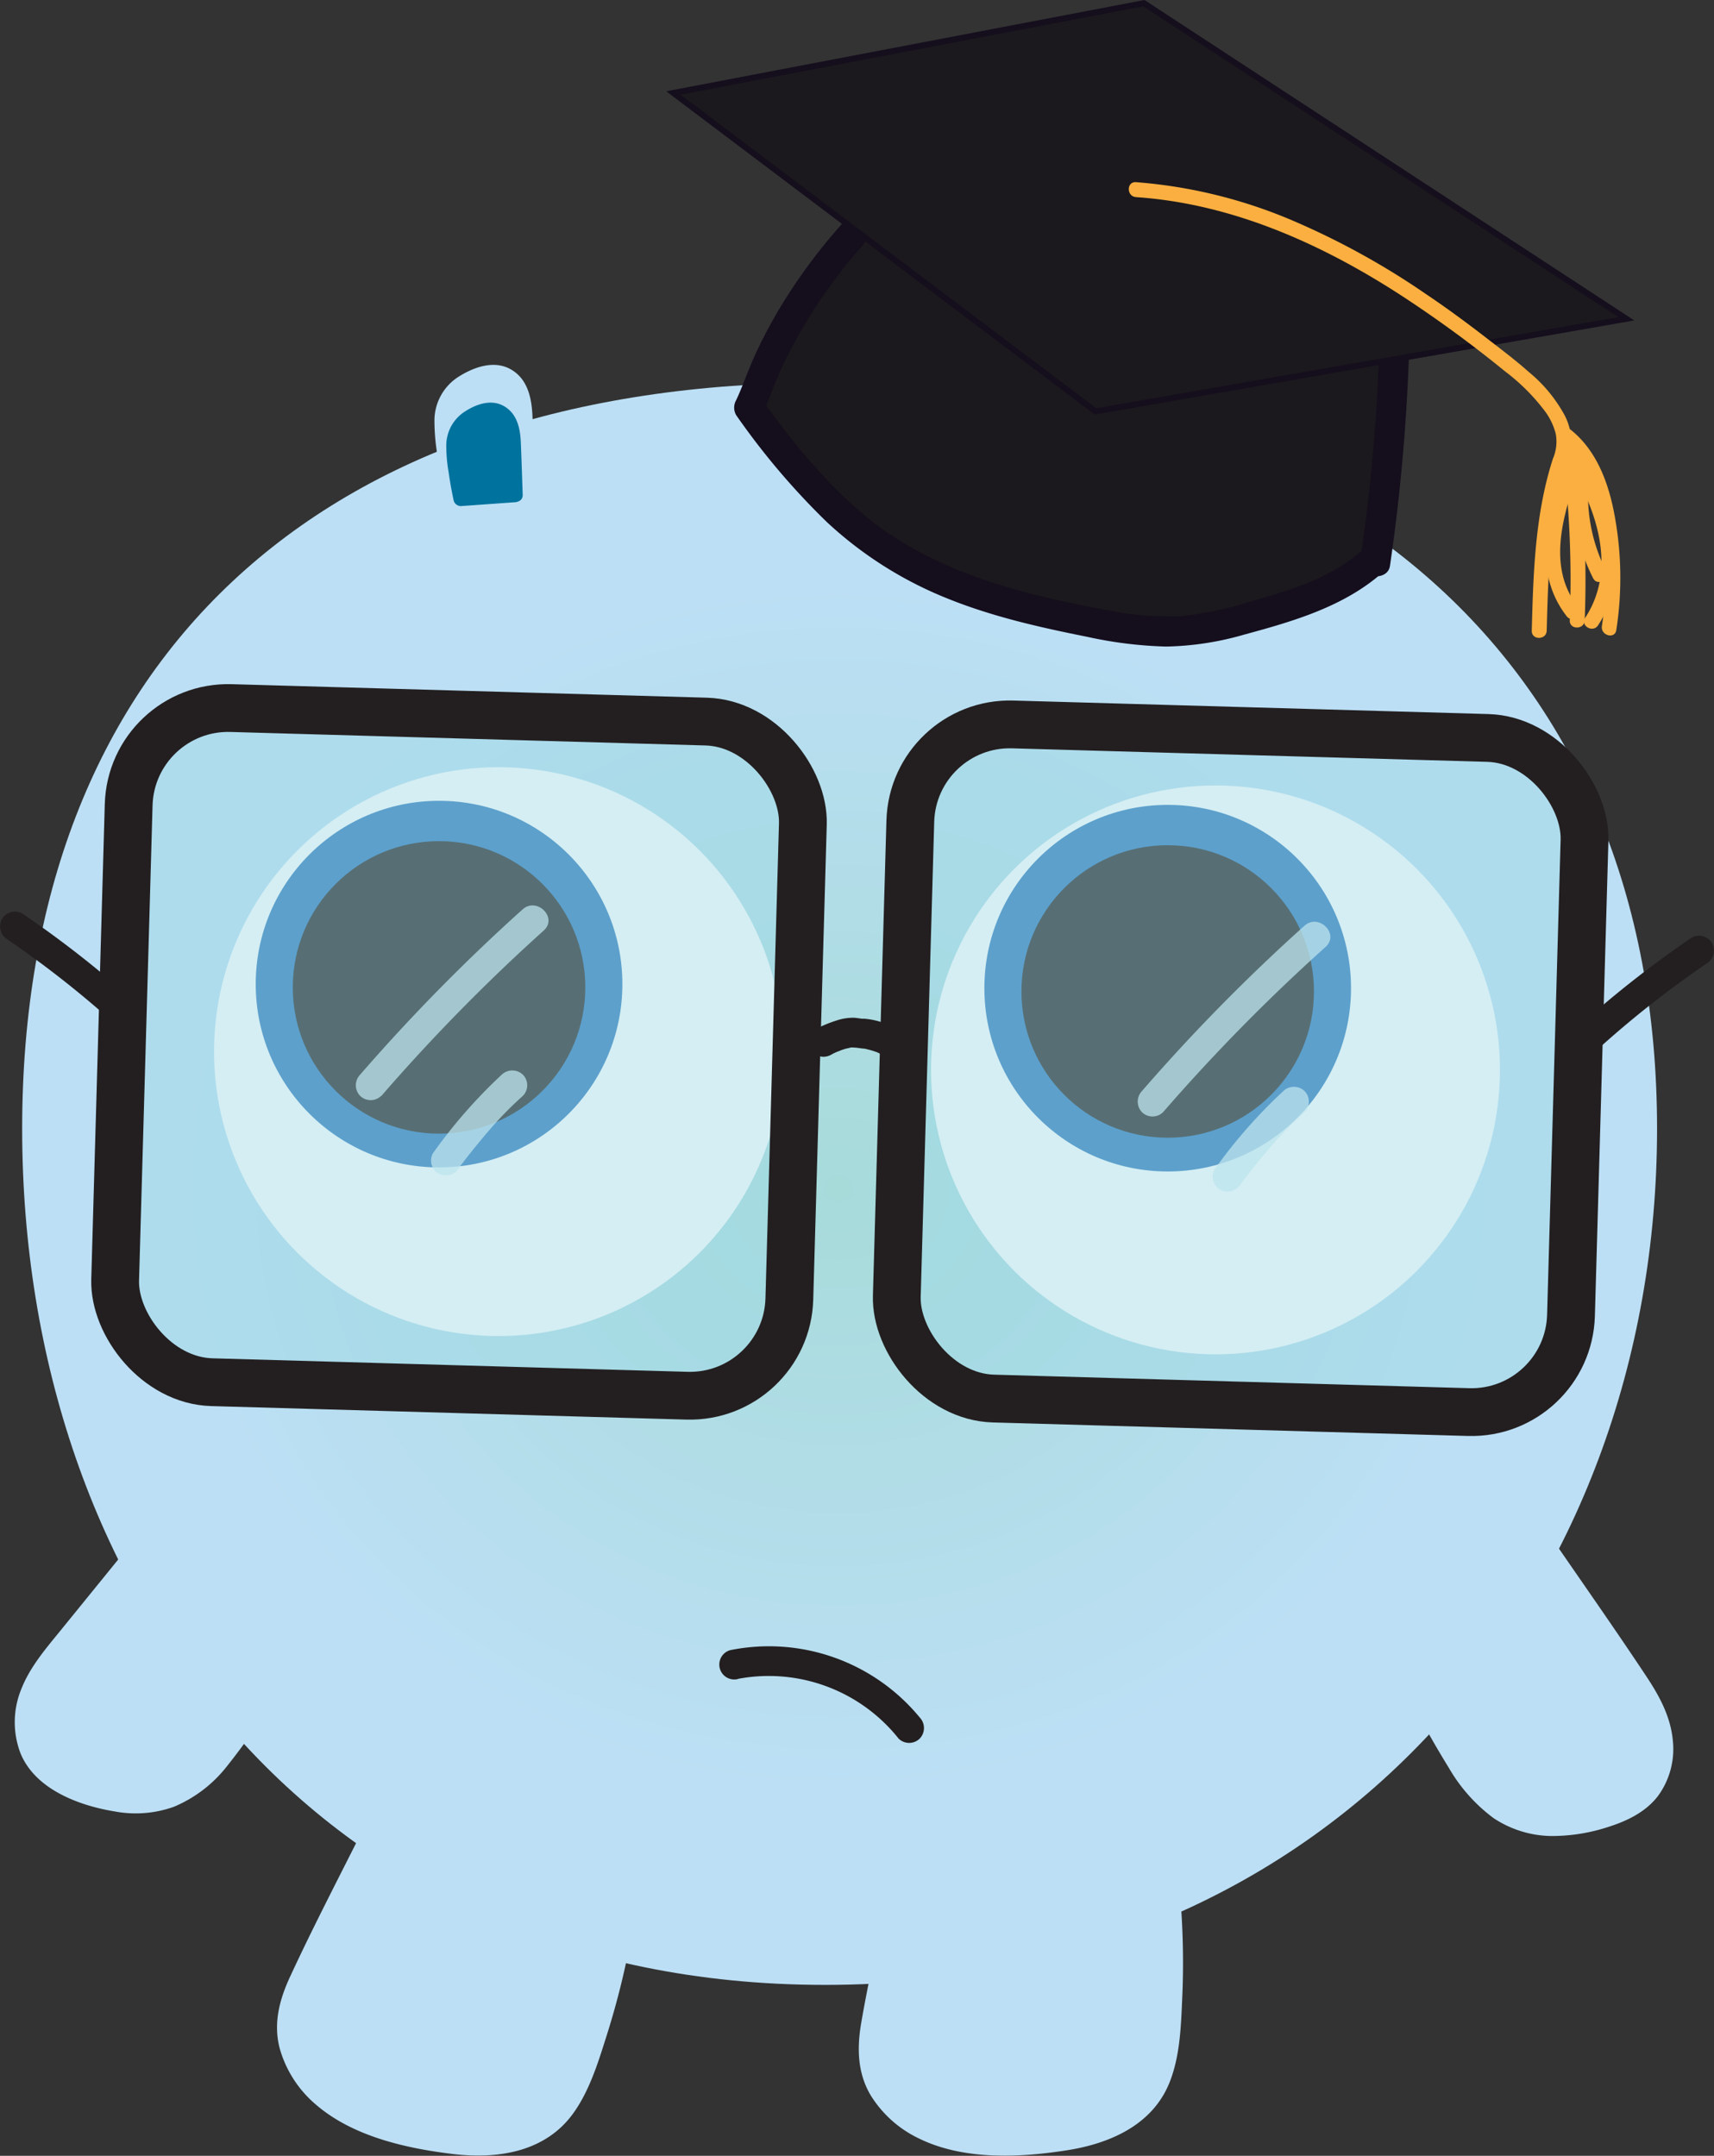 <svg xmlns="http://www.w3.org/2000/svg" xmlns:xlink="http://www.w3.org/1999/xlink" viewBox="0 0 286.86 360.84"><rect x="0" y="0" width="286.86" height="360.84" fill="#333333" stroke="none"/><defs><style>.cls-1{fill:url(#radial-gradient);}.cls-2{fill:#bcdff5;}.cls-3{fill:#00729e;}.cls-4{fill:#fff;stroke:#fff;}.cls-13,.cls-4,.cls-6,.cls-8{stroke-miterlimit:10;}.cls-5{fill:#2e76bb;}.cls-6,.cls-7{fill:#231f20;}.cls-6,.cls-8{stroke:#231f20;}.cls-8{fill:#9cd9e5;fill-opacity:0.43;stroke-width:8px;}.cls-9{opacity:0.75;}.cls-10{fill:#bde4ed;}.cls-11,.cls-13{fill:#1b191d;}.cls-12{fill:#150e1d;}.cls-13{stroke:#150e1d;}.cls-14{fill:#faaf40;}</style><radialGradient id="radial-gradient" cx="64.49" cy="170.57" r="136.45" gradientTransform="translate(73.26 36.88) scale(1.04 0.95)" gradientUnits="userSpaceOnUse"><stop offset="0" stop-color="#a7dbda"/><stop offset="0.78" stop-color="#bcdff5"/></radialGradient></defs><title>2-okay-1</title><g id="Layer_2" data-name="Layer 2"><g id="Layer_1-2" data-name="Layer 1"><path class="cls-1" d="M277.33,188.91c0,77.62-53.76,143.32-139.24,143.32S3.71,266.53,3.71,188.91,52.62,64.05,138.09,64.05,277.33,111.29,277.33,188.91Z"/><path class="cls-2" d="M62.79,304.89,50.65,329.37c-1.34,2.71-2.7,5.48-3,8.48-.59,5.66,2.79,11.17,7.38,14.53s10.23,4.92,15.8,6.08c7.5,1.55,16.23,2.18,21.91-3,2.93-2.64,4.53-6.42,5.88-10.12a130.86,130.86,0,0,0,5.75-21.12Z"/><path class="cls-2" d="M61.72,304.26c-4.39,8.83-9,17.59-13.14,26.53-1.78,3.81-2.85,7.77-1.8,11.95a19.1,19.1,0,0,0,6.13,9.56c6.15,5.29,15,7.28,22.83,8.23,7.52.9,15.51-.28,20.21-6.82,2.82-3.92,4.27-8.87,5.71-13.41a134.53,134.53,0,0,0,3.91-15.71,1.28,1.28,0,0,0-.57-1.41l-14-6.53L68.62,306.23l-5.19-2.42c-1.45-.68-2.72,1.48-1.27,2.16l14,6.52,22.37,10.43,5.19,2.42-.57-1.41q-1.2,6.44-3,12.74A85.65,85.65,0,0,1,96,348.55c-1.55,3.38-3.7,6.34-7.08,8a20.52,20.52,0,0,1-10.09,1.7A56.39,56.39,0,0,1,68,356.55a36.65,36.65,0,0,1-11-4.29,18.22,18.22,0,0,1-7.18-8.16c-1.59-3.76-1.12-7.55.49-11.22,2-4.53,4.36-8.91,6.56-13.34l6.95-14C64.59,304.08,62.43,302.81,61.72,304.26Z"/><path class="cls-2" d="M151.05,309.74l-5.27,26.82c-.58,3-1.16,6-.67,9,.93,5.61,5.63,10,10.95,12.07s11.16,2,16.84,1.7c7.64-.48,16.23-2.17,20.36-8.62,2.12-3.32,2.68-7.39,3-11.32a131.15,131.15,0,0,0,0-21.89Z"/><path class="cls-2" d="M149.84,309.4l-2.92,14.88c-.95,4.84-2,9.67-2.82,14.53-.69,4.18-.56,8.31,1.68,12a19.24,19.24,0,0,0,8,7.12c7.43,3.65,16.7,3.24,24.68,2,7.1-1.09,14.28-4.13,17.2-11.18,1.86-4.51,2-9.71,2.21-14.52a132.53,132.53,0,0,0-.34-16.79,1.27,1.27,0,0,0-.92-1.2l-15.23-2.61L157,309.5l-5.65-1c-1.57-.27-2.25,2.14-.66,2.41L166,313.55l24.32,4.16,5.65,1-.92-1.21a132,132,0,0,1,.44,13.63,75.94,75.94,0,0,1-1,12.78,15.15,15.15,0,0,1-5,9.24,21.29,21.29,0,0,1-9,3.93A55.74,55.74,0,0,1,170,358.19a36.51,36.51,0,0,1-12.31-1.35,18.12,18.12,0,0,1-8.67-5.77,13.43,13.43,0,0,1-2.63-10.58c.65-5,1.9-10.07,2.88-15.06l3-15.36C152.56,308.5,150.15,307.82,149.84,309.4Z"/><path class="cls-2" d="M27.5,253.51,10.26,274.72a37.68,37.68,0,0,0-5.08,7.39c-2.34,5-1.69,9.93.58,13s5.93,4.65,9.67,5.84c5,1.6,11.3,2.43,17.24-1.93,3.06-2.24,5.52-5.52,7.76-8.74A191,191,0,0,0,51.8,271.87Z"/><path class="cls-2" d="M26.61,252.62,10.16,272.88c-2.48,3.05-5.12,6.1-6.58,9.8a14.6,14.6,0,0,0-.16,10.76c2.47,6.07,9.82,8.8,15.85,9.77a19,19,0,0,0,9.83-.79A22.14,22.14,0,0,0,38,295.61a108.41,108.41,0,0,0,7.7-11q3.81-5.94,7.15-12.14a1.29,1.29,0,0,0-.44-1.71L31.17,254.73l-3-2.3c-1.29-1-2.53,1.2-1.27,2.16l21.26,16.06,3,2.3-.44-1.71a189.81,189.81,0,0,1-11.87,19.17,31.14,31.14,0,0,1-7.2,7.85A15.33,15.33,0,0,1,22.57,301a26.67,26.67,0,0,1-8.66-1.88c-2.85-1-5.8-2.56-7.46-5.22a11.58,11.58,0,0,1-.79-9.69c1.14-3.42,3.56-6.26,5.8-9l16.92-20.83C29.38,253.15,27.63,251.37,26.61,252.62Z"/><path class="cls-2" d="M257.9,257l15.44,22.55a37.92,37.92,0,0,1,4.46,7.78c1.92,5.14.87,10-1.65,12.94s-6.29,4.16-10.12,5c-5.15,1.18-11.45,1.49-17-3.34-2.86-2.48-5-5.95-7-9.34a191.42,191.42,0,0,1-9.81-19.31Z"/><path class="cls-2" d="M256.82,257.67l13.75,20.09c3.8,5.55,9.09,12.17,6.14,19.28-1.22,2.94-3.85,4.79-6.74,5.87a29.84,29.84,0,0,1-8.69,1.89,16,16,0,0,1-8.8-1.86,22,22,0,0,1-7.35-7.52,158.55,158.55,0,0,1-11.88-22.7l-.44,1.71,22.49-14.27,3.23-2c1.35-.86.1-3-1.27-2.16l-22.49,14.27-3.23,2a1.29,1.29,0,0,0-.44,1.71,168.49,168.49,0,0,0,11.4,21.95,27.73,27.73,0,0,0,7.46,8.38,17.87,17.87,0,0,0,9.53,3,30.23,30.23,0,0,0,9.43-1.44c3.23-1,6.42-2.49,8.53-5.21a13.3,13.3,0,0,0,2.53-9.22c-.33-3.93-2.15-7.38-4.29-10.62-5.44-8.23-11.14-16.29-16.71-24.43C258.07,255.09,255.9,256.33,256.82,257.67Z"/><path class="cls-2" d="M88.28,81.48l-.4-11.38a15.22,15.22,0,0,0-.43-3.72,5.36,5.36,0,0,0-3.76-3.93,7.55,7.55,0,0,0-4.64.81,7.62,7.62,0,0,0-4.88,5.33,15.06,15.06,0,0,0,0,4.88,82,82,0,0,0,1.48,8.91Z"/><path class="cls-2" d="M89.53,81.48c-.14-3.91-.26-7.82-.41-11.73-.12-3-.74-6.25-3.58-7.9s-6.25-.39-8.75,1.18a8.7,8.7,0,0,0-4.08,7.27,35.1,35.1,0,0,0,.54,6.13q.45,3.16,1.16,6.28a1.26,1.26,0,0,0,1.2.92l12.67-.9c1.6-.11,1.61-2.61,0-2.5l-12.67.9,1.21.91q-.66-2.92-1.1-5.9a31,31,0,0,1-.51-5.84C75.34,67,77.62,65,80.61,64c1.52-.52,3.1-.64,4.33.52a6.43,6.43,0,0,1,1.65,4.55c.23,4.14.3,8.29.44,12.42C87.09,83.09,89.59,83.1,89.53,81.48Z"/><path class="cls-3" d="M86.23,82.81l-.3-8.42a11.81,11.81,0,0,0-.31-2.74,3.91,3.91,0,0,0-2.7-2.91,5.33,5.33,0,0,0-3.33.6,5.54,5.54,0,0,0-3.5,3.93,11.73,11.73,0,0,0,0,3.6,59.56,59.56,0,0,0,1.08,6.59Z"/><path class="cls-3" d="M87.48,82.81c-.1-2.89-.19-5.78-.31-8.67-.09-2.34-.57-4.82-2.75-6.12s-4.74-.36-6.63.87a6.76,6.76,0,0,0-3.1,5.64,26.54,26.54,0,0,0,.41,4.62c.22,1.56.5,3.1.83,4.64a1.26,1.26,0,0,0,1.21.92l9.09-.65c1.6-.11,1.61-2.62,0-2.5l-9.09.65,1.2.92a35.33,35.33,0,0,1-1.15-8.6c.09-2.27,1.57-3.62,3.62-4.34a2.5,2.5,0,0,1,2.76.31,4.48,4.48,0,0,1,1.08,3.13c.17,3.06.22,6.12.33,9.18C85,84.41,87.54,84.42,87.48,82.81Z"/><circle class="cls-4" cx="83.43" cy="176.02" r="47.11"/><circle class="cls-5" cx="73.48" cy="164.72" r="30.68"/><circle class="cls-6" cx="73.48" cy="165.27" r="23.98"/><circle class="cls-4" cx="203.43" cy="179.08" r="47.11"/><circle class="cls-5" cx="195.43" cy="165.4" r="30.68"/><circle class="cls-6" cx="195.43" cy="165.95" r="23.98"/><path class="cls-7" d="M139.05,176.57a7.77,7.77,0,0,1,1.5-.68c-.19,0-.32.12-.05,0l.37-.14c.26-.09.51-.17.77-.24l.81-.18c-.23.05-.28,0,0,0h.4c.08,0,.29.06.36,0-.09,0-.52-.08-.14,0l1.35.18h.09c-.4-.05,0,0,.07,0s.46.09.68.15a11.47,11.47,0,0,1,1.41.43c.06,0,.46.18.14.05s.07,0,.13.06c.22.1.43.21.64.33s.39.25.59.36-.32-.31-.12-.1l.29.26a2.5,2.5,0,0,0,3.53-3.54,12.74,12.74,0,0,0-7.26-3c-.07,0-.5-.06-.16,0s-.16,0-.23,0c-.43-.06-.85-.13-1.28-.16a8.9,8.9,0,0,0-2.41.3,21.74,21.74,0,0,0-4,1.6,2.5,2.5,0,0,0-.89,3.42,2.56,2.56,0,0,0,3.42.89Z"/><path class="cls-7" d="M267.13,175.87a169.07,169.07,0,0,1,18.5-14.6,2.56,2.56,0,0,0,.89-3.42,2.52,2.52,0,0,0-3.42-.89,176.21,176.21,0,0,0-19.5,15.38,2.5,2.5,0,1,0,3.53,3.53Z"/><path class="cls-7" d="M23.26,168.3a176.21,176.21,0,0,0-19.5-15.38,2.52,2.52,0,0,0-3.42.89,2.56,2.56,0,0,0,.89,3.42,169.07,169.07,0,0,1,18.5,14.6,2.54,2.54,0,0,0,3.53,0,2.51,2.51,0,0,0,0-3.53Z"/><rect class="cls-8" x="20.38" y="119.62" width="112.88" height="112.88" rx="16.66" transform="translate(5.04 -2.11) rotate(1.63)"/><g class="cls-9"><path class="cls-10" d="M63.84,183.42A311.56,311.56,0,0,1,91,155.75c2.4-2.15-1.15-5.68-3.54-3.53a312.69,312.69,0,0,0-27.19,27.66,2.55,2.55,0,0,0,0,3.54,2.52,2.52,0,0,0,3.53,0Z"/></g><g class="cls-9"><path class="cls-10" d="M76.8,195.49c.21-.29.43-.57.64-.85l.27-.35.2-.26.21-.27.27-.35.63-.79c.9-1.12,1.81-2.23,2.75-3.32a61.29,61.29,0,0,1,5.74-5.88,2.52,2.52,0,0,0,0-3.54,2.57,2.57,0,0,0-3.54,0A86.21,86.21,0,0,0,72.48,193a2.51,2.51,0,0,0,.9,3.42,2.58,2.58,0,0,0,3.42-.89Z"/></g><rect class="cls-8" x="151.2" y="122.36" width="112.88" height="112.88" rx="16.66" transform="translate(5.17 -5.83) rotate(1.63)"/><g class="cls-9"><path class="cls-10" d="M194.66,186.15a311.42,311.42,0,0,1,27.2-27.66c2.39-2.16-1.15-5.68-3.54-3.54a311.56,311.56,0,0,0-27.2,27.67,2.56,2.56,0,0,0,0,3.53,2.52,2.52,0,0,0,3.54,0Z"/></g><g class="cls-9"><path class="cls-10" d="M207.62,198.22c.21-.28.42-.57.64-.85l.26-.34.21-.27c-.19.24.21-.28.21-.27l.27-.35.63-.79q1.33-1.68,2.75-3.32a60.12,60.12,0,0,1,5.74-5.88,2.51,2.51,0,0,0,0-3.53,2.56,2.56,0,0,0-3.54,0A85.13,85.13,0,0,0,203.3,195.7a2.51,2.51,0,0,0,.9,3.42,2.58,2.58,0,0,0,3.42-.9Z"/></g><path class="cls-7" d="M123.55,281a27.77,27.77,0,0,1,26.84,10,2.52,2.52,0,0,0,3.54,0,2.56,2.56,0,0,0,0-3.53,32.69,32.69,0,0,0-31.71-11.27,2.5,2.5,0,1,0,1.33,4.82Z"/><path class="cls-11" d="M142.59,39.35a87.81,87.81,0,0,0-17.1,28.59l-.14.29c6.73,9.3,14.2,18.36,23.91,24.49s21.14,9,32.42,11.28c5.39,1.08,10.87,2,16.35,1.61a61.79,61.79,0,0,0,11.55-2.42c7.22-2,14.67-4.3,20.21-9.35l.37.16a313.86,313.86,0,0,0,3.36-45.83"/><path class="cls-12" d="M140.82,37.58A93.1,93.1,0,0,0,130.4,51.75c-1.46,2.46-2.81,5-4,7.59s-2.12,5.38-3.19,7.63a2.52,2.52,0,0,0,0,2.52,122.31,122.31,0,0,0,15.13,17.85,65,65,0,0,0,20.09,12.78C166,103.2,174,105,182,106.6a69.44,69.44,0,0,0,13.16,1.62,50,50,0,0,0,13.07-2c8.27-2.24,16.84-4.71,23.36-10.57l-3,.39.37.17c1.28.59,3.41.26,3.67-1.49A321.71,321.71,0,0,0,236,48.17c0-3.22-5-3.23-5,0a313.18,313.18,0,0,1-3.27,45.17l3.67-1.49-.37-.17a2.62,2.62,0,0,0-3,.39c-5.21,4.68-12.11,6.74-18.71,8.6a58.48,58.48,0,0,1-11.76,2.48,49.63,49.63,0,0,1-12.1-1c-14.88-2.72-30-6.55-41.71-16.69-6.22-5.41-11.41-11.88-16.23-18.53v2.52c1.15-2.42,2-5,3.09-7.43s2.48-5,3.9-7.41a85.6,85.6,0,0,1,9.86-13.53c2.14-2.39-1.39-5.94-3.54-3.54Z"/><polygon class="cls-13" points="183.34 68.86 112.7 15.56 191.44 0.53 272.19 53.36 183.34 68.86"/><path class="cls-14" d="M190.19,33c16,1.09,31,7.81,44.3,16.44a203.48,203.48,0,0,1,17.45,12.76,33.84,33.84,0,0,1,6.65,6.66,10.87,10.87,0,0,1,1.79,3.78,7.27,7.27,0,0,1-.48,4.14c-3,9.27-3.28,19.13-3.54,28.78-.05,1.61,2.45,1.61,2.5,0,.25-9.06.45-18.26,3.1-27A14.58,14.58,0,0,0,263,73.67a10.42,10.42,0,0,0-1.1-4.09,24.43,24.43,0,0,0-6.05-7.33c-2.33-2.08-4.84-3.94-7.3-5.85-3.25-2.51-6.56-4.94-10-7.25a128.41,128.41,0,0,0-21.67-12,82.87,82.87,0,0,0-26.76-6.66c-1.6-.11-1.6,2.39,0,2.5Z"/><path class="cls-14" d="M261.15,73.73c3.9,3.11,5.61,7.91,6.56,12.67a53.59,53.59,0,0,1,.39,18.39c-.24,1.58,2.17,2.26,2.41.67a57.35,57.35,0,0,0-.39-19.73c-1-5.13-3-10.41-7.21-13.77-1.24-1-3,.77-1.76,1.77Z"/><path class="cls-14" d="M261.44,75.18a170.42,170.42,0,0,1,1.28,28.65c-.06,1.61,2.44,1.6,2.5,0a170.42,170.42,0,0,0-1.28-28.65c-.21-1.57-2.71-1.59-2.5,0Z"/><path class="cls-14" d="M262.07,77.35c-3,8.3-5.85,18.11.14,25.81,1,1.27,2.75-.51,1.77-1.76-5.32-6.85-2.09-16.17.5-23.39.55-1.51-1.87-2.17-2.41-.66Z"/><path class="cls-14" d="M262.85,78.16c4.52,7.5,7.69,17.24,2.46,25.23-.89,1.35,1.28,2.61,2.15,1.27C273.19,95.91,270,85.14,265,76.9a1.25,1.25,0,0,0-2.16,1.26Z"/><path class="cls-14" d="M263.3,82.53a30.69,30.69,0,0,0,3.33,14.25c.72,1.44,2.88.17,2.15-1.26a28,28,0,0,1-3-13,1.25,1.25,0,0,0-2.5,0Z"/></g></g></svg>
